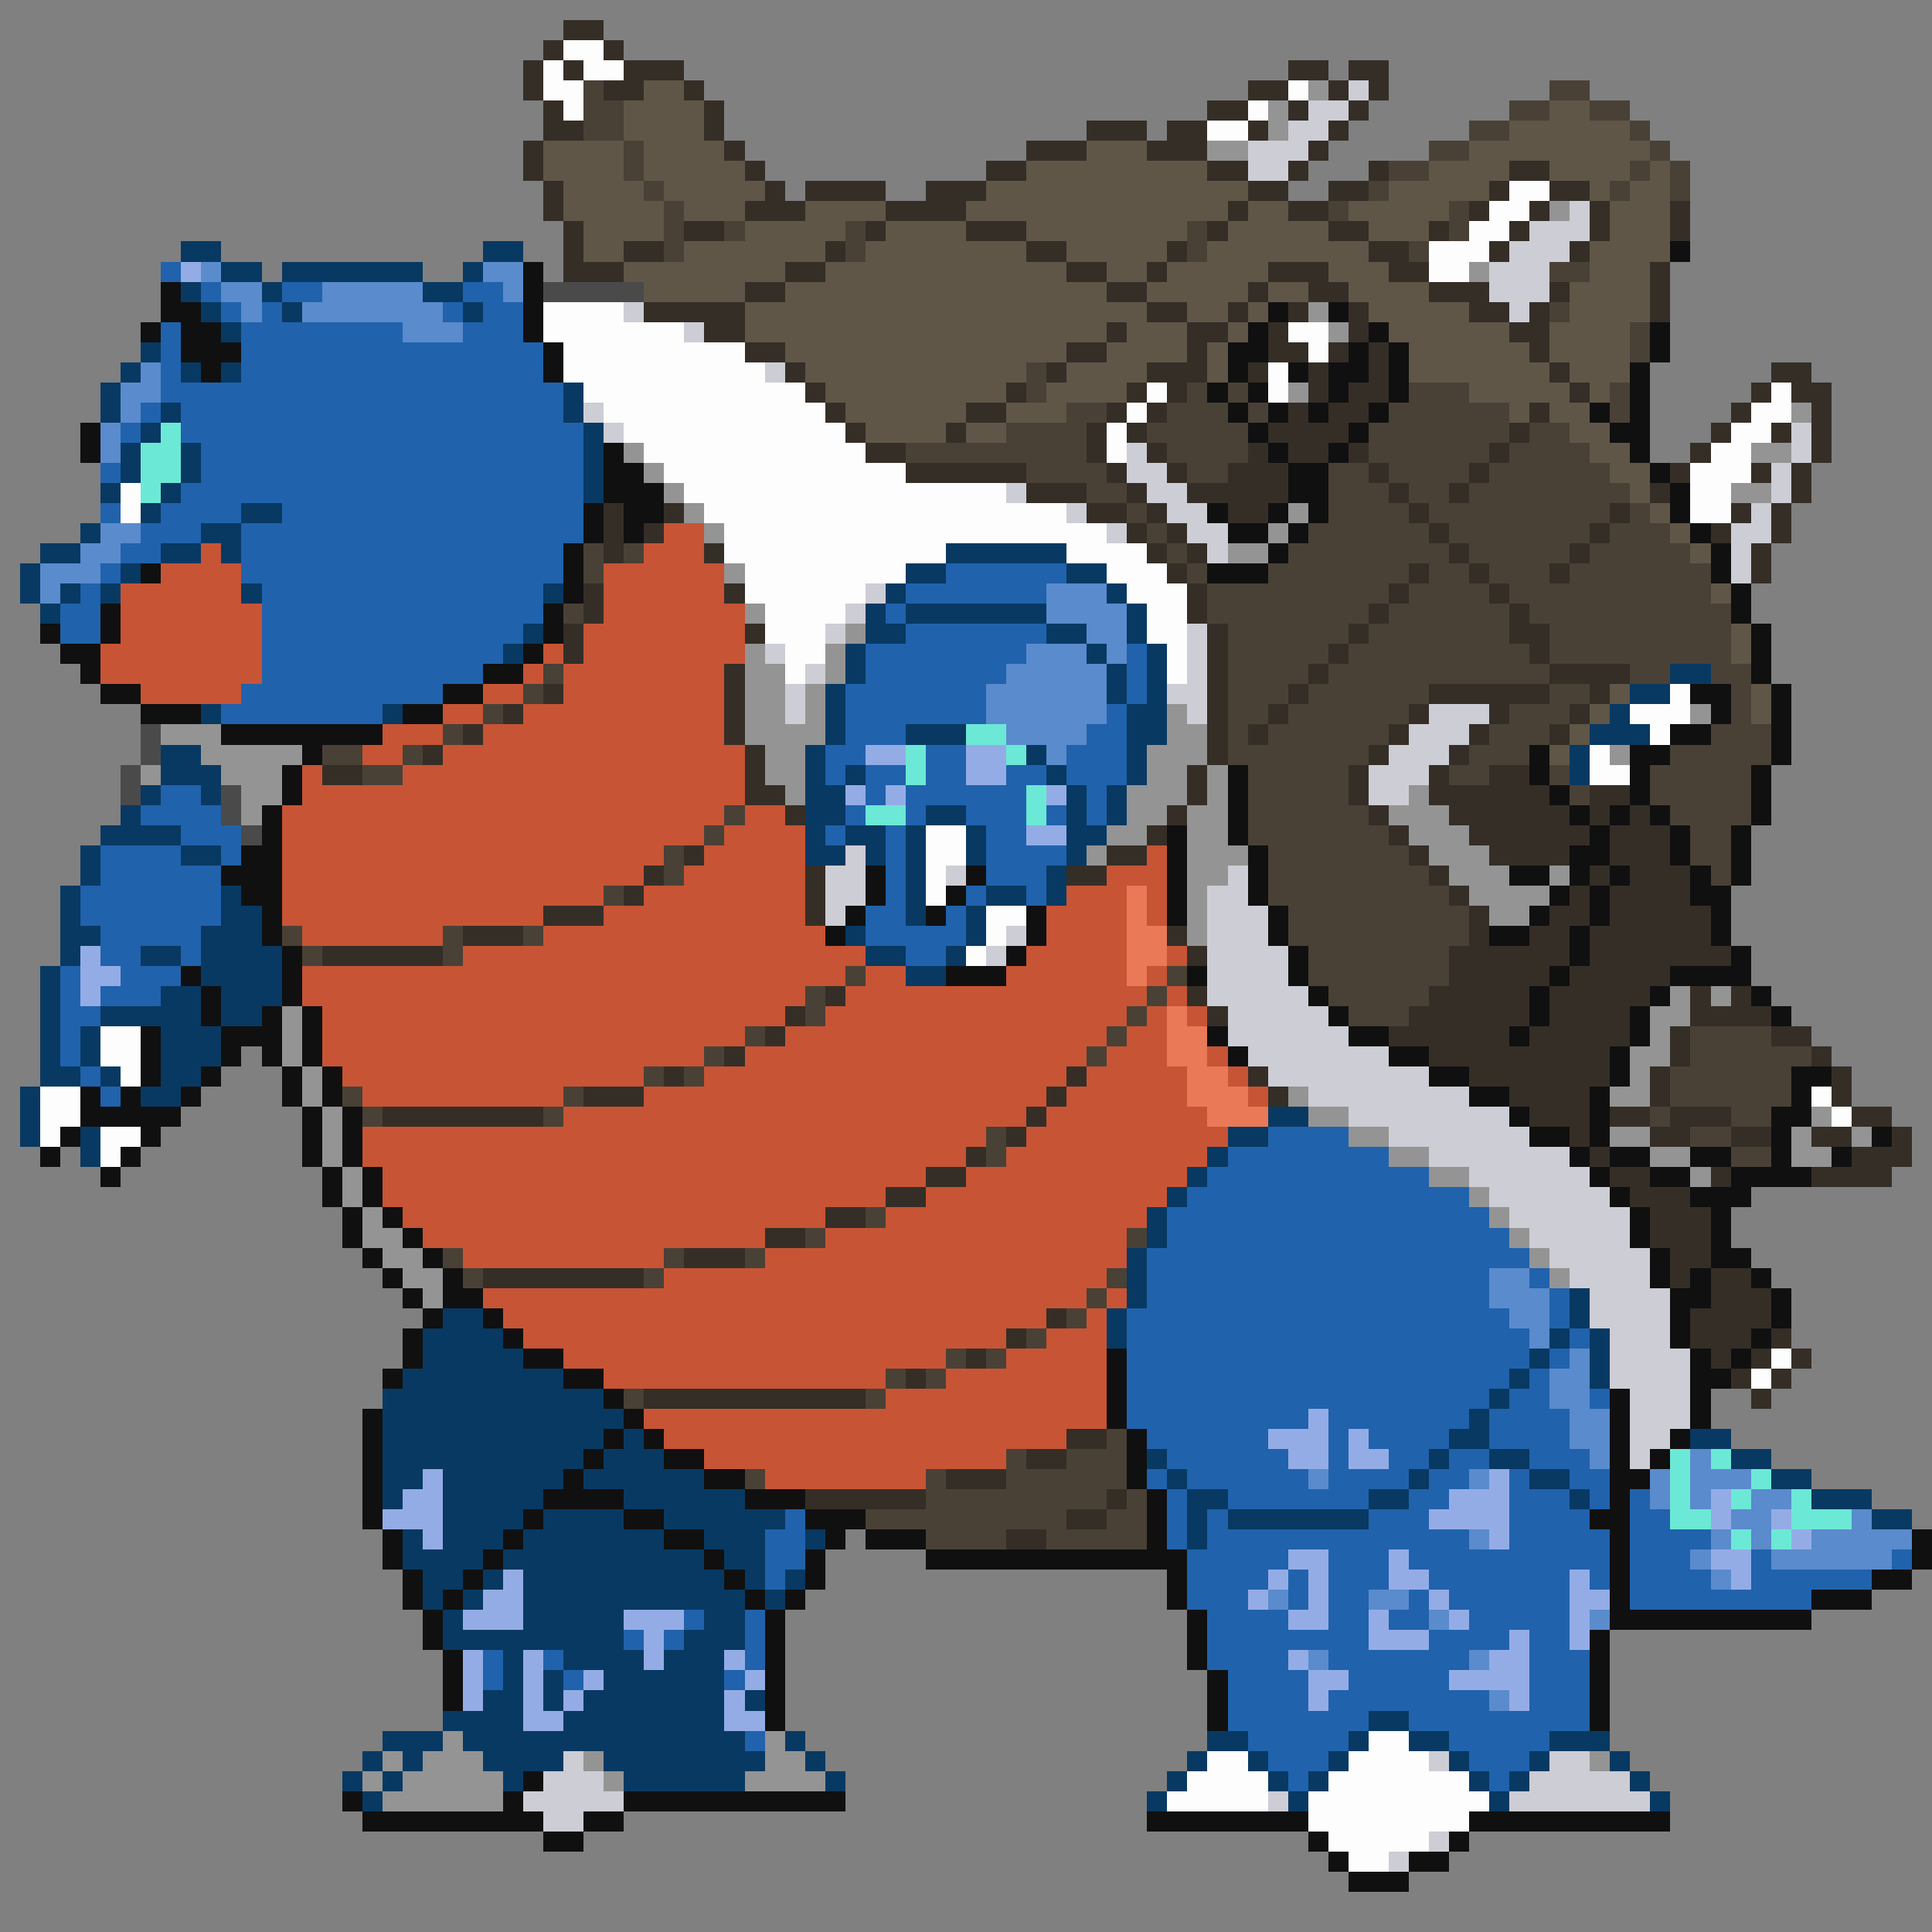 <svg xmlns="http://www.w3.org/2000/svg" viewBox="0 -0.5 96 96" shape-rendering="crispEdges">
<rect x="0" y="-0.5" width="96" height="96" fill="#808080" stroke="none"/>
<path stroke="#352e27" d="M28 1h2M27 2h1M30 2h1M26 3h1M28 3h1M31 3h3M64 3h2M67 3h2M26 4h1M30 4h2M34 4h1M62 4h2M66 4h1M68 4h1M27 5h1M35 5h1M60 5h2M64 5h1M67 5h1M27 6h2M35 6h1M54 6h3M58 6h2M62 6h1M66 6h1M26 7h1M36 7h1M51 7h3M57 7h3M65 7h1M26 8h1M37 8h1M49 8h2M60 8h2M64 8h1M68 8h1M75 8h2M27 9h1M38 9h1M40 9h4M46 9h3M62 9h2M66 9h2M74 9h1M77 9h2M27 10h1M37 10h3M44 10h4M61 10h1M64 10h2M73 10h1M76 10h1M79 10h1M83 10h1M28 11h1M34 11h2M43 11h1M48 11h3M60 11h1M66 11h2M71 11h1M75 11h1M79 11h1M83 11h1M28 12h1M31 12h2M41 12h1M51 12h2M58 12h1M68 12h2M74 12h1M78 12h1M28 13h3M39 13h2M53 13h2M57 13h1M63 13h3M69 13h2M82 13h1M37 14h2M55 14h2M62 14h1M65 14h2M71 14h3M77 14h1M82 14h1M32 15h5M57 15h2M61 15h1M64 15h1M67 15h1M73 15h2M76 15h1M82 15h1M35 16h2M55 16h1M59 16h2M63 16h1M67 16h1M75 16h2M37 17h2M53 17h2M59 17h1M63 17h2M66 17h1M68 17h1M76 17h1M39 18h1M52 18h1M57 18h3M62 18h1M65 18h1M68 18h1M77 18h1M88 18h2M40 19h1M50 19h1M56 19h1M58 19h1M65 19h1M67 19h2M78 19h1M87 19h1M89 19h2M41 20h1M48 20h2M55 20h1M57 20h1M64 20h1M66 20h2M76 20h1M86 20h1M90 20h1M42 21h1M47 21h1M54 21h1M56 21h1M63 21h4M75 21h1M85 21h1M88 21h1M90 21h1M43 22h2M54 22h1M57 22h1M62 22h1M64 22h2M67 22h1M74 22h1M84 22h1M90 22h1M45 23h6M55 23h1M58 23h1M61 23h3M68 23h1M73 23h1M83 23h1M87 23h1M89 23h1M51 24h3M56 24h1M59 24h5M69 24h1M72 24h1M82 24h1M89 24h1M30 25h1M33 25h1M54 25h2M57 25h1M61 25h2M70 25h1M80 25h1M86 25h1M88 25h1M30 26h1M32 26h1M56 26h1M58 26h1M71 26h1M79 26h1M85 26h1M88 26h1M30 27h1M35 27h1M57 27h1M59 27h1M72 27h1M78 27h1M87 27h1M58 28h1M70 28h1M73 28h1M77 28h1M87 28h1M29 29h1M36 29h1M59 29h1M69 29h1M74 29h1M29 30h1M59 30h1M68 30h1M75 30h1M28 31h1M37 31h1M60 31h1M67 31h1M75 31h2M28 32h1M60 32h1M66 32h1M76 32h1M36 33h1M60 33h1M65 33h1M77 33h4M27 34h1M36 34h1M60 34h1M64 34h1M71 34h6M79 34h1M25 35h1M36 35h1M60 35h1M63 35h1M70 35h1M74 35h1M78 35h1M23 36h1M36 36h1M60 36h1M62 36h1M69 36h1M73 36h1M77 36h1M21 37h1M37 37h1M60 37h1M68 37h1M72 37h1M16 38h2M37 38h1M59 38h1M67 38h1M71 38h1M74 38h2M37 39h2M59 39h1M67 39h1M71 39h6M79 39h2M39 40h1M58 40h1M68 40h1M72 40h6M79 40h1M81 40h1M57 41h1M69 41h1M73 41h6M80 41h3M34 42h1M55 42h2M70 42h1M74 42h4M80 42h3M32 43h1M40 43h1M53 43h2M71 43h1M79 43h1M81 43h3M31 44h1M40 44h1M72 44h1M78 44h1M80 44h4M27 45h3M40 45h1M73 45h1M77 45h2M80 45h5M23 46h3M58 46h1M73 46h1M76 46h2M79 46h6M16 47h6M59 47h1M72 47h6M79 47h7M72 48h5M78 48h5M41 49h1M59 49h1M71 49h5M77 49h5M84 49h1M86 49h1M39 50h1M60 50h1M70 50h6M77 50h4M84 50h4M38 51h1M69 51h6M76 51h5M83 51h1M88 51h2M36 52h1M71 52h9M83 52h1M90 52h1M33 53h1M53 53h1M62 53h1M73 53h7M82 53h1M91 53h1M29 54h3M52 54h1M63 54h1M75 54h4M82 54h1M91 54h1M19 55h8M51 55h1M76 55h3M80 55h2M83 55h3M92 55h2M50 56h1M78 56h1M82 56h2M86 56h2M90 56h2M94 56h1M48 57h1M79 57h1M92 57h3M46 58h2M80 58h2M85 58h1M90 58h4M44 59h2M81 59h3M41 60h2M82 60h3M38 61h2M82 61h3M34 62h3M83 62h2M24 63h8M83 63h1M85 63h2M85 64h3M52 65h1M84 65h4M50 66h1M84 66h3M88 66h1M48 67h1M85 67h1M87 67h1M89 67h1M45 68h1M86 68h1M88 68h1M32 69h11M87 69h1M53 71h2M51 72h2M47 73h3M40 74h6M55 74h1M53 75h2M50 76h2" />
<path stroke="#fdfdfd" d="M28 2h2M27 3h1M29 3h2M27 4h2M64 4h1M28 5h1M62 5h1M60 6h2M75 9h2M74 10h2M73 11h2M71 12h3M71 13h2M27 15h4M27 16h7M64 16h2M28 17h9M65 17h1M28 18h10M63 18h1M29 19h11M57 19h1M63 19h1M88 19h1M30 20h11M56 20h1M87 20h2M31 21h11M55 21h1M86 21h2M32 22h11M55 22h1M85 22h2M33 23h12M84 23h3M6 24h1M34 24h16M84 24h2M6 25h1M35 25h18M84 25h2M36 26h19M36 27h11M53 27h4M37 28h8M55 28h3M37 29h6M56 29h3M38 30h4M57 30h2M38 31h3M57 31h2M39 32h2M58 32h1M39 33h1M58 33h1M83 34h1M81 35h3M82 36h1M79 37h1M79 38h2M46 41h2M46 42h2M46 43h1M46 44h1M49 45h2M49 46h1M48 47h1M5 51h2M5 52h2M6 53h1M2 54h2M90 54h1M2 55h2M91 55h1M2 56h1M5 56h2M5 57h1M88 67h1M87 68h1M68 86h2M60 87h2M67 87h4M59 88h4M66 88h7M58 89h5M65 89h9M65 90h8M66 91h5M67 92h2" />
<path stroke="#494136" d="M29 4h1M77 4h2M29 5h2M75 5h2M79 5h2M29 6h2M73 6h2M81 6h1M31 7h1M71 7h2M82 7h1M31 8h1M69 8h2M81 8h1M83 8h1M32 9h1M68 9h1M80 9h1M83 9h1M33 10h1M66 10h1M72 10h1M33 11h1M36 11h1M42 11h1M59 11h1M72 11h1M33 12h1M42 12h1M59 12h1M70 12h1M77 13h2M77 15h1M81 16h1M81 17h1M51 18h1M51 19h1M59 19h1M61 19h1M70 19h3M80 19h1M53 20h2M58 20h3M62 20h1M69 20h6M80 20h1M50 21h4M57 21h5M68 21h7M76 21h2M45 22h9M58 22h4M68 22h6M75 22h4M51 23h4M59 23h2M66 23h2M69 23h4M74 23h6M54 24h2M66 24h3M70 24h2M73 24h8M56 25h1M66 25h4M71 25h9M81 25h1M57 26h1M65 26h6M72 26h7M80 26h3M29 27h1M31 27h1M58 27h1M64 27h8M73 27h5M79 27h5M29 28h1M59 28h1M63 28h7M71 28h2M74 28h3M78 28h7M60 29h9M70 29h4M75 29h10M28 30h1M60 30h8M69 30h6M76 30h10M61 31h6M68 31h7M77 31h9M61 32h5M67 32h9M77 32h9M27 33h1M61 33h4M66 33h11M81 33h2M85 33h2M26 34h1M61 34h3M65 34h6M77 34h2M86 34h1M24 35h1M61 35h2M64 35h6M75 35h3M86 35h1M22 36h1M61 36h1M63 36h6M74 36h3M85 36h3M16 37h2M20 37h1M61 37h7M73 37h3M83 37h5M18 38h2M62 38h5M72 38h2M77 38h1M82 38h5M62 39h5M78 39h1M82 39h5M36 40h1M62 40h6M83 40h4M35 41h1M62 41h7M84 41h2M33 42h1M63 42h7M84 42h2M33 43h1M63 43h8M85 43h1M30 44h1M63 44h9M64 45h9M14 46h1M22 46h1M26 46h1M64 46h9M15 47h1M22 47h1M65 47h7M42 48h1M58 48h1M65 48h7M40 49h1M57 49h1M66 49h5M40 50h1M56 50h1M67 50h3M37 51h1M55 51h1M84 51h4M35 52h1M54 52h1M84 52h6M32 53h1M34 53h1M83 53h6M17 54h1M28 54h1M83 54h6M18 55h1M27 55h1M82 55h1M86 55h2M49 56h1M84 56h2M49 57h1M86 57h2M43 60h1M40 61h1M56 61h1M22 62h1M33 62h1M37 62h1M23 63h1M32 63h1M55 63h1M54 64h1M53 65h1M51 66h1M47 67h1M49 67h1M44 68h1M46 68h1M31 69h1M43 69h1M55 71h1M50 72h1M53 72h3M37 73h1M46 73h1M50 73h6M46 74h9M56 74h1M43 75h10M55 75h2M46 76h4M52 76h5" />
<path stroke="#5f5647" d="M32 4h2M31 5h4M77 5h2M31 6h4M75 6h6M27 7h4M32 7h4M54 7h3M73 7h9M27 8h4M32 8h5M51 8h9M71 8h4M77 8h4M82 8h1M28 9h4M33 9h5M49 9h13M69 9h5M79 9h1M81 9h2M28 10h5M34 10h3M40 10h4M48 10h13M62 10h2M67 10h5M80 10h3M29 11h4M37 11h5M44 11h4M51 11h8M61 11h5M68 11h3M80 11h3M29 12h2M34 12h7M43 12h8M53 12h5M60 12h8M79 12h4M31 13h8M41 13h12M55 13h2M58 13h5M66 13h3M79 13h3M32 14h5M39 14h16M57 14h5M63 14h2M67 14h4M78 14h4M37 15h20M59 15h2M62 15h1M68 15h5M78 15h4M37 16h18M56 16h3M61 16h1M69 16h6M77 16h4M39 17h14M55 17h4M60 17h1M70 17h6M77 17h4M40 18h11M53 18h4M60 18h1M70 18h7M78 18h3M41 19h9M52 19h4M73 19h5M79 19h1M42 20h6M50 20h3M75 20h1M77 20h2M43 21h4M48 21h2M78 21h2M79 22h2M80 23h2M81 24h1M82 25h1M83 26h1M84 27h1M85 29h1M86 31h1M86 32h1M80 34h1M87 34h1M79 35h1M87 35h1M78 36h1M77 37h1" />
<path stroke="#949494" d="M65 4h1M63 5h1M63 6h1M60 7h2M77 10h1M73 13h1M65 15h1M66 16h1M64 19h1M89 20h1M31 22h1M87 22h2M32 23h1M33 24h1M86 24h2M34 25h1M64 25h1M35 26h1M63 26h1M61 27h2M36 28h1M37 30h1M42 31h1M37 32h1M41 32h1M37 33h2M41 33h1M37 34h2M40 34h1M37 35h2M40 35h1M58 35h1M84 35h1M8 36h3M37 36h4M58 36h2M10 37h5M38 37h2M57 37h3M80 37h1M7 38h1M11 38h3M38 38h2M57 38h2M60 38h1M12 39h2M39 39h1M56 39h3M60 39h1M70 39h1M12 40h1M56 40h2M59 40h2M69 40h3M55 41h2M59 41h2M70 41h3M54 42h1M59 42h3M71 42h3M59 43h2M72 43h3M77 43h1M59 44h1M73 44h4M59 45h1M74 45h2M59 46h1M83 49h1M85 49h1M14 50h1M82 50h2M14 51h1M82 51h1M14 52h1M81 52h2M15 53h1M81 53h1M15 54h1M64 54h1M80 54h2M16 55h1M65 55h2M90 55h1M16 56h1M67 56h2M80 56h2M89 56h1M92 56h1M16 57h1M69 57h2M82 57h2M89 57h2M17 58h1M71 58h2M84 58h1M17 59h1M73 59h1M18 60h1M74 60h1M18 61h2M75 61h1M19 62h2M76 62h1M20 63h2M77 63h1M21 64h1M22 86h1M38 86h1M19 87h1M21 87h3M29 87h1M38 87h2M79 87h1M18 88h1M20 88h5M30 88h1M37 88h4M19 89h6" />
<path stroke="#cdcdd5" d="M67 4h1M65 5h2M64 6h2M62 7h3M62 8h2M78 10h1M76 11h3M75 12h3M74 13h3M74 14h3M31 15h1M75 15h1M34 16h1M38 18h1M29 20h1M30 21h1M89 21h1M56 22h1M89 22h1M56 23h2M88 23h1M50 24h1M57 24h2M88 24h1M53 25h1M58 25h2M87 25h1M55 26h1M59 26h2M86 26h2M60 27h1M86 27h1M86 28h1M43 29h1M42 30h1M41 31h1M59 31h1M38 32h1M59 32h1M40 33h1M59 33h1M39 34h1M58 34h2M39 35h1M59 35h1M71 35h3M70 36h3M69 37h3M68 38h3M68 39h2M42 42h1M41 43h2M47 43h1M61 43h1M41 44h2M60 44h2M41 45h1M60 45h3M50 46h1M60 46h3M49 47h1M60 47h4M60 48h4M60 49h5M61 50h5M61 51h6M62 52h7M63 53h8M65 54h8M67 55h8M69 56h7M71 57h7M73 58h6M74 59h6M75 60h6M76 61h5M77 62h5M78 63h4M79 64h4M79 65h4M80 66h3M80 67h4M80 68h4M81 69h3M81 70h3M81 71h2M81 72h1M28 87h1M71 87h1M77 87h2M27 88h3M76 88h5M26 89h5M63 89h1M75 89h7M27 90h2M71 91h1M69 92h1" />
<path stroke="#083962" d="M9 12h2M24 12h2M11 13h2M14 13h7M23 13h1M9 14h1M13 14h1M21 14h2M10 15h1M14 15h1M23 15h1M11 16h1M7 17h1M6 18h1M9 18h1M11 18h1M5 19h1M28 19h1M5 20h1M8 20h1M28 20h1M7 21h1M29 21h1M6 22h1M9 22h1M29 22h1M6 23h1M9 23h1M29 23h1M5 24h1M8 24h1M29 24h1M7 25h1M12 25h2M4 26h1M10 26h2M2 27h2M8 27h2M11 27h1M47 27h6M1 28h1M6 28h1M45 28h2M53 28h2M1 29h1M3 29h1M5 29h1M12 29h1M27 29h1M44 29h1M55 29h1M2 30h1M43 30h1M45 30h7M56 30h1M26 31h1M43 31h2M52 31h2M56 31h1M25 32h1M42 32h1M54 32h1M57 32h1M42 33h1M55 33h1M57 33h1M83 33h2M41 34h1M55 34h1M57 34h1M81 34h2M10 35h1M19 35h1M41 35h1M56 35h2M80 35h1M41 36h1M45 36h3M56 36h2M79 36h3M8 37h2M40 37h1M51 37h1M56 37h1M78 37h1M8 38h3M40 38h1M42 38h1M52 38h1M56 38h1M78 38h1M7 39h1M10 39h1M40 39h2M53 39h1M55 39h1M6 40h1M40 40h2M46 40h2M53 40h1M55 40h1M5 41h4M40 41h1M42 41h2M45 41h1M48 41h1M53 41h2M4 42h1M9 42h2M40 42h2M43 42h1M45 42h1M48 42h1M53 42h1M4 43h1M45 43h1M52 43h1M3 44h1M11 44h1M45 44h1M49 44h2M52 44h1M3 45h1M11 45h2M45 45h1M48 45h1M3 46h2M10 46h3M42 46h1M48 46h1M3 47h1M7 47h2M10 47h4M43 47h2M47 47h1M2 48h1M10 48h4M45 48h2M2 49h1M8 49h2M11 49h3M2 50h1M5 50h5M11 50h2M2 51h1M4 51h1M8 51h3M2 52h1M4 52h1M8 52h3M2 53h2M5 53h1M8 53h2M1 54h1M7 54h2M1 55h1M63 55h2M1 56h1M4 56h1M61 56h2M4 57h1M60 57h1M59 58h1M58 59h1M57 60h1M57 61h1M56 62h1M56 63h1M56 64h1M78 64h1M22 65h2M55 65h1M78 65h1M21 66h4M55 66h1M77 66h1M79 66h1M21 67h5M76 67h1M79 67h1M20 68h8M75 68h1M79 68h1M19 69h11M74 69h1M19 70h12M73 70h1M19 71h11M31 71h1M72 71h2M84 71h2M19 72h10M30 72h3M57 72h1M71 72h1M74 72h2M86 72h2M19 73h2M22 73h6M29 73h6M58 73h1M70 73h1M76 73h2M88 73h2M19 74h1M22 74h5M31 74h6M59 74h2M68 74h2M78 74h1M90 74h3M22 75h4M27 75h4M33 75h6M59 75h1M61 75h7M93 75h2M20 76h1M22 76h3M26 76h7M35 76h3M40 76h1M59 76h1M20 77h4M25 77h10M36 77h2M21 78h2M24 78h1M26 78h10M37 78h1M39 78h1M21 79h1M23 79h1M26 79h11M38 79h1M22 80h1M26 80h5M35 80h2M22 81h9M34 81h3M25 82h1M28 82h4M33 82h3M25 83h1M27 83h1M30 83h6M24 84h2M27 84h1M29 84h7M37 84h1M22 85h4M28 85h8M68 85h2M19 86h3M23 86h14M39 86h1M60 86h2M67 86h1M70 86h2M77 86h3M18 87h1M20 87h1M24 87h4M30 87h8M40 87h1M59 87h1M62 87h1M66 87h1M72 87h1M76 87h1M80 87h1M17 88h1M19 88h1M25 88h1M31 88h6M41 88h1M58 88h1M63 88h1M65 88h1M73 88h1M75 88h1M81 88h1M18 89h1M57 89h1M64 89h1M74 89h1M82 89h1" />
<path stroke="#101010" d="M83 12h1M26 13h1M8 14h1M26 14h1M8 15h2M26 15h1M63 15h1M66 15h1M7 16h1M9 16h2M26 16h1M62 16h1M68 16h1M82 16h1M9 17h3M27 17h1M61 17h2M67 17h1M69 17h1M82 17h1M10 18h1M27 18h1M61 18h1M64 18h1M66 18h2M69 18h1M81 18h1M60 19h1M62 19h1M66 19h1M69 19h1M81 19h1M61 20h1M63 20h1M65 20h1M68 20h1M79 20h1M81 20h1M4 21h1M62 21h1M67 21h1M80 21h2M4 22h1M30 22h1M63 22h1M66 22h1M81 22h1M30 23h2M64 23h2M82 23h1M30 24h3M64 24h2M83 24h1M29 25h1M31 25h2M60 25h1M63 25h1M65 25h1M83 25h1M29 26h1M31 26h1M61 26h2M64 26h1M84 26h1M28 27h1M63 27h1M85 27h1M7 28h1M28 28h1M60 28h3M85 28h1M28 29h1M86 29h1M5 30h1M27 30h1M86 30h1M2 31h1M5 31h1M27 31h1M87 31h1M3 32h2M26 32h1M87 32h1M4 33h1M24 33h2M87 33h1M5 34h2M22 34h2M84 34h2M88 34h1M7 35h3M20 35h2M85 35h1M88 35h1M11 36h8M83 36h2M88 36h1M15 37h1M76 37h1M81 37h2M88 37h1M14 38h1M61 38h1M76 38h1M81 38h1M87 38h1M14 39h1M61 39h1M77 39h1M81 39h1M87 39h1M13 40h1M61 40h1M78 40h1M80 40h1M82 40h1M87 40h1M13 41h1M58 41h1M61 41h1M79 41h1M83 41h1M86 41h1M12 42h2M58 42h1M62 42h1M78 42h2M83 42h1M86 42h1M11 43h3M43 43h1M48 43h1M58 43h1M62 43h1M75 43h2M78 43h1M80 43h1M84 43h1M86 43h1M12 44h2M43 44h1M47 44h1M58 44h1M62 44h1M77 44h1M79 44h1M84 44h2M13 45h1M42 45h1M46 45h1M51 45h1M58 45h1M63 45h1M76 45h1M79 45h1M85 45h1M13 46h1M41 46h1M51 46h1M63 46h1M74 46h2M78 46h1M85 46h1M14 47h1M50 47h1M64 47h1M78 47h1M86 47h1M9 48h1M14 48h1M47 48h3M59 48h1M64 48h1M77 48h1M83 48h4M10 49h1M14 49h1M65 49h1M76 49h1M82 49h1M87 49h1M10 50h1M13 50h1M15 50h1M66 50h1M76 50h1M81 50h1M88 50h1M7 51h1M11 51h3M15 51h1M60 51h1M67 51h2M75 51h1M81 51h1M7 52h1M11 52h1M13 52h1M15 52h1M61 52h1M69 52h2M80 52h1M7 53h1M10 53h1M14 53h1M16 53h1M71 53h2M80 53h1M89 53h2M4 54h1M6 54h1M9 54h1M14 54h1M16 54h1M73 54h2M79 54h1M89 54h1M4 55h5M15 55h1M17 55h1M75 55h1M79 55h1M88 55h2M3 56h1M7 56h1M15 56h1M17 56h1M76 56h2M79 56h1M88 56h1M93 56h1M2 57h1M6 57h1M15 57h1M17 57h1M78 57h1M80 57h2M84 57h2M88 57h1M91 57h1M5 58h1M16 58h1M18 58h1M79 58h1M82 58h2M86 58h4M16 59h1M18 59h1M80 59h1M84 59h3M17 60h1M19 60h1M81 60h1M85 60h1M17 61h1M20 61h1M81 61h1M85 61h1M18 62h1M21 62h1M82 62h1M85 62h2M19 63h1M22 63h1M82 63h1M84 63h1M87 63h1M20 64h1M22 64h2M83 64h2M88 64h1M21 65h1M24 65h1M83 65h1M88 65h1M20 66h1M25 66h1M83 66h1M87 66h1M20 67h1M26 67h2M55 67h1M84 67h1M86 67h1M19 68h1M28 68h2M55 68h1M84 68h2M30 69h1M55 69h1M80 69h1M84 69h1M18 70h1M31 70h1M55 70h1M80 70h1M84 70h1M18 71h1M30 71h1M32 71h1M56 71h1M80 71h1M83 71h1M18 72h1M29 72h1M33 72h2M56 72h1M80 72h1M82 72h1M18 73h1M28 73h1M35 73h2M56 73h1M80 73h2M18 74h1M27 74h4M37 74h3M57 74h1M80 74h1M18 75h1M26 75h1M31 75h2M40 75h3M57 75h1M79 75h2M19 76h1M25 76h1M33 76h2M41 76h1M43 76h3M57 76h1M80 76h1M95 76h1M19 77h1M24 77h1M35 77h1M40 77h1M46 77h13M80 77h1M95 77h1M20 78h1M23 78h1M36 78h1M40 78h1M58 78h1M80 78h1M93 78h2M20 79h1M22 79h1M37 79h1M39 79h1M58 79h1M80 79h1M90 79h3M21 80h1M38 80h1M59 80h1M80 80h10M21 81h1M38 81h1M59 81h1M79 81h1M22 82h1M38 82h1M59 82h1M79 82h1M22 83h1M38 83h1M60 83h1M79 83h1M22 84h1M38 84h1M60 84h1M79 84h1M38 85h1M60 85h1M79 85h1M26 88h1M17 89h1M25 89h1M31 89h11M18 90h9M29 90h2M57 90h8M73 90h10M27 91h2M65 91h1M72 91h1M66 92h1M70 92h2M67 93h3" />
<path stroke="#2062ac" d="M8 13h1M10 14h1M14 14h2M23 14h2M11 15h1M13 15h1M22 15h1M24 15h2M8 16h1M12 16h8M23 16h3M8 17h1M12 17h15M8 18h1M12 18h15M8 19h20M7 20h1M9 20h19M6 21h1M9 21h20M10 22h19M5 23h1M10 23h19M9 24h20M5 25h1M8 25h4M14 25h15M7 26h3M12 26h17M6 27h2M12 27h16M5 28h1M12 28h16M47 28h6M4 29h1M13 29h14M45 29h7M3 30h2M13 30h14M44 30h1M3 31h2M13 31h13M45 31h7M13 32h12M43 32h8M56 32h1M13 33h11M43 33h7M56 33h1M12 34h10M42 34h7M56 34h1M11 35h8M42 35h7M55 35h1M42 36h3M54 36h2M41 37h2M46 37h2M53 37h3M41 38h1M43 38h2M46 38h2M50 38h2M53 38h3M8 39h2M43 39h1M45 39h6M54 39h1M7 40h4M42 40h1M45 40h1M48 40h3M52 40h1M54 40h1M9 41h3M41 41h1M44 41h1M49 41h2M5 42h4M11 42h1M44 42h1M49 42h4M5 43h6M44 43h1M49 43h3M4 44h7M44 44h1M48 44h1M51 44h1M4 45h7M43 45h2M47 45h1M5 46h5M43 46h5M5 47h2M9 47h1M45 47h2M3 48h1M6 48h3M3 49h1M5 49h3M3 50h2M3 51h1M3 52h1M4 53h1M5 54h1M63 56h4M61 57h8M60 58h11M59 59h14M58 60h16M58 61h17M57 62h19M57 63h17M76 63h1M57 64h17M77 64h1M56 65h19M77 65h1M56 66h20M78 66h1M56 67h20M77 67h1M56 68h19M76 68h1M56 69h18M75 69h2M79 69h1M56 70h9M66 70h7M74 70h4M57 71h6M66 71h1M68 71h4M74 71h4M58 72h6M66 72h1M69 72h2M72 72h2M76 72h3M57 73h1M59 73h6M66 73h4M71 73h2M75 73h1M78 73h2M58 74h1M61 74h7M70 74h2M75 74h3M79 74h1M81 74h1M39 75h1M58 75h1M60 75h1M68 75h3M75 75h4M81 75h2M38 76h2M58 76h1M60 76h13M75 76h5M81 76h4M38 77h2M59 77h5M66 77h3M70 77h10M81 77h3M87 77h1M94 77h1M38 78h1M59 78h4M64 78h1M66 78h3M71 78h7M79 78h1M81 78h4M87 78h6M59 79h3M64 79h1M66 79h2M70 79h1M72 79h6M81 79h9M34 80h1M37 80h1M60 80h4M66 80h2M69 80h2M73 80h5M31 81h1M33 81h1M37 81h1M60 81h8M71 81h4M76 81h2M24 82h1M27 82h1M37 82h1M60 82h4M66 82h7M76 82h3M24 83h1M28 83h1M36 83h1M61 83h4M67 83h5M76 83h3M61 84h4M66 84h8M76 84h3M61 85h7M70 85h9M37 86h1M62 86h5M72 86h5M63 87h3M73 87h3M64 88h1M74 88h1" />
<path stroke="#94ace6" d="M9 13h1M43 37h2M48 37h2M48 38h2M42 39h1M44 39h1M52 39h1M51 41h2M4 47h1M4 48h2M4 49h1M65 70h1M63 71h3M67 71h1M64 72h2M67 72h2M21 73h1M74 73h1M20 74h2M72 74h3M85 74h1M19 75h3M71 75h4M85 75h1M88 75h1M21 76h1M74 76h1M89 76h1M64 77h2M69 77h1M85 77h2M25 78h1M63 78h1M65 78h1M69 78h2M78 78h1M86 78h1M24 79h2M62 79h1M65 79h1M71 79h1M78 79h2M23 80h3M31 80h3M64 80h2M68 80h1M72 80h1M78 80h1M32 81h1M68 81h3M75 81h1M78 81h1M23 82h1M26 82h1M32 82h1M36 82h1M64 82h1M74 82h2M23 83h1M26 83h1M29 83h1M37 83h1M65 83h2M72 83h4M23 84h1M26 84h1M28 84h1M36 84h1M65 84h1M75 84h1M26 85h2M36 85h2" />
<path stroke="#5a8bcd" d="M10 13h1M24 13h2M11 14h2M16 14h5M25 14h1M12 15h1M15 15h7M20 16h3M7 18h1M6 19h2M6 20h1M5 21h1M5 22h1M5 26h2M4 27h2M2 28h3M2 29h1M52 29h3M52 30h4M54 31h2M51 32h3M55 32h1M50 33h5M49 34h6M49 35h6M50 36h4M52 37h1M74 63h2M74 64h3M75 65h2M76 66h1M78 67h1M77 68h2M77 69h2M78 70h2M78 71h2M79 72h1M84 72h1M65 73h1M73 73h1M82 73h1M84 73h3M82 74h1M84 74h1M87 74h2M86 75h2M92 75h1M73 76h1M85 76h1M87 76h1M90 76h5M84 77h1M88 77h6M85 78h1M63 79h1M68 79h2M71 80h1M79 80h1M65 82h1M73 82h1M74 84h1" />
<path stroke="#4a4a4a" d="M27 14h5M7 36h1M7 37h1M6 38h1M6 39h1M11 39h1M11 40h1M12 41h1" />
<path stroke="#6ce8d6" d="M8 21h1M7 22h2M7 23h2M7 24h1M48 36h2M45 37h1M50 37h1M45 38h1M51 39h1M43 40h2M51 40h1M83 72h1M85 72h1M83 73h1M87 73h1M83 74h1M86 74h1M89 74h1M83 75h2M89 75h3M86 76h1M88 76h1" />
<path stroke="#c75435" d="M33 26h2M10 27h1M32 27h3M8 28h4M30 28h6M6 29h6M30 29h6M6 30h7M30 30h7M6 31h7M29 31h8M5 32h8M27 32h1M29 32h8M5 33h8M26 33h1M28 33h8M7 34h5M24 34h2M28 34h8M22 35h2M26 35h10M19 36h3M24 36h12M18 37h2M22 37h15M15 38h1M20 38h17M15 39h22M14 40h22M37 40h2M14 41h21M36 41h4M14 42h19M35 42h5M57 42h1M14 43h18M34 43h6M55 43h3M14 44h16M32 44h8M53 44h3M57 44h1M14 45h13M30 45h10M52 45h4M57 45h1M15 46h7M27 46h14M52 46h4M23 47h20M51 47h5M58 47h1M15 48h27M43 48h2M50 48h6M57 48h1M15 49h25M42 49h15M58 49h1M16 50h23M41 50h15M57 50h1M59 50h1M16 51h21M39 51h16M56 51h2M16 52h19M37 52h17M55 52h3M60 52h1M17 53h15M35 53h18M54 53h5M61 53h1M18 54h10M32 54h20M53 54h6M62 54h1M28 55h23M52 55h8M18 56h31M51 56h10M18 57h30M50 57h10M19 58h27M48 58h11M19 59h25M46 59h12M20 60h21M44 60h13M21 61h17M41 61h15M23 62h10M38 62h18M33 63h22M24 64h30M55 64h1M25 65h27M54 65h1M26 66h24M52 66h3M28 67h19M50 67h5M30 68h14M47 68h8M44 69h11M32 70h23M33 71h20M35 72h15M38 73h8" />
<path stroke="#ea7957" d="M56 44h1M56 45h1M56 46h2M56 47h2M56 48h1M58 50h1M58 51h2M58 52h2M59 53h2M59 54h3M60 55h3" />
</svg>